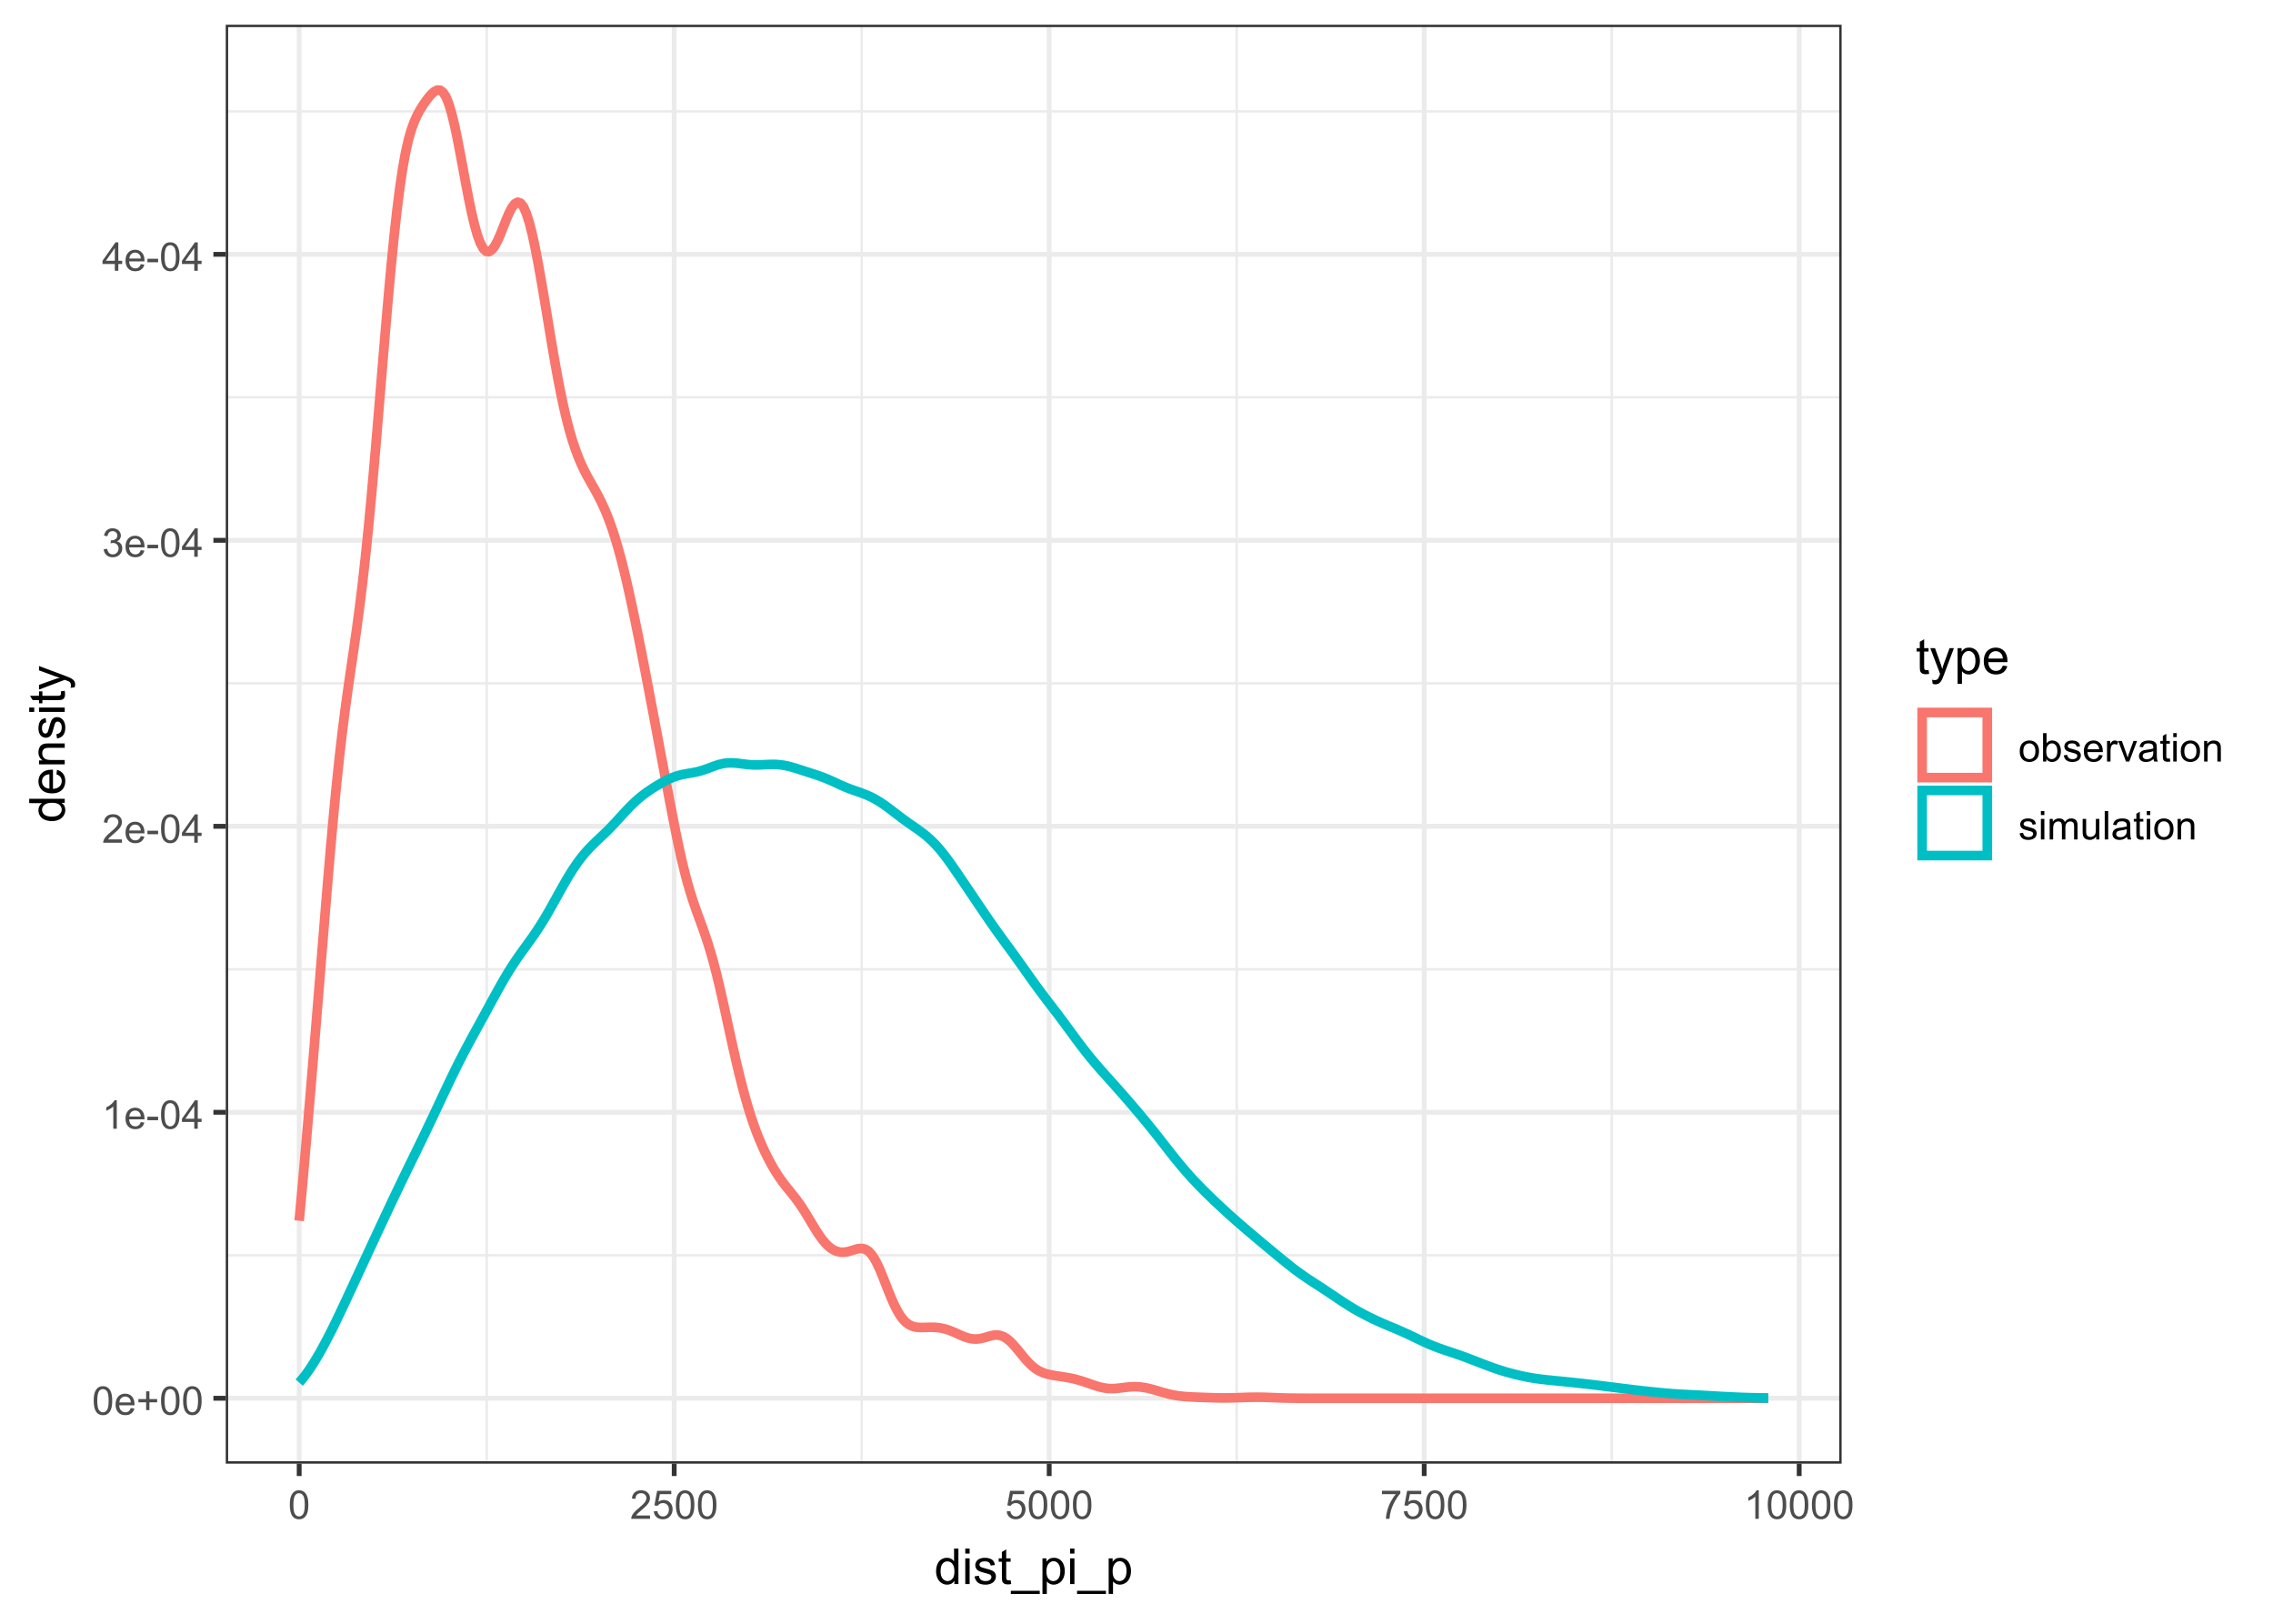 <?xml version="1.0" encoding="UTF-8"?>
<svg xmlns="http://www.w3.org/2000/svg" xmlns:xlink="http://www.w3.org/1999/xlink" width="504" height="360" viewBox="0 0 504 360">
<defs>
<g>
<g id="glyph-0-0">
<path d="M 0.367 -3.105 C 0.367 -3.852 0.441 -4.449 0.594 -4.906 C 0.75 -5.359 0.977 -5.711 1.277 -5.957 C 1.582 -6.203 1.961 -6.324 2.418 -6.324 C 2.758 -6.324 3.055 -6.258 3.309 -6.121 C 3.562 -5.984 3.773 -5.789 3.941 -5.531 C 4.105 -5.277 4.238 -4.965 4.332 -4.594 C 4.426 -4.227 4.473 -3.73 4.473 -3.105 C 4.473 -2.367 4.398 -1.77 4.246 -1.316 C 4.094 -0.863 3.867 -0.512 3.562 -0.266 C 3.262 -0.016 2.879 0.109 2.418 0.109 C 1.812 0.109 1.336 -0.109 0.988 -0.547 C 0.574 -1.07 0.367 -1.922 0.367 -3.105 M 1.16 -3.105 C 1.16 -2.074 1.281 -1.383 1.523 -1.043 C 1.766 -0.699 2.062 -0.527 2.418 -0.527 C 2.773 -0.527 3.074 -0.699 3.316 -1.043 C 3.559 -1.387 3.68 -2.074 3.68 -3.105 C 3.68 -4.145 3.559 -4.832 3.316 -5.172 C 3.074 -5.516 2.773 -5.684 2.41 -5.684 C 2.055 -5.684 1.773 -5.535 1.559 -5.234 C 1.293 -4.852 1.16 -4.141 1.16 -3.105 Z M 1.16 -3.105 "/>
</g>
<g id="glyph-0-1">
<path d="M 3.703 -1.469 L 4.504 -1.371 C 4.379 -0.902 4.145 -0.543 3.805 -0.285 C 3.461 -0.027 3.027 0.102 2.496 0.102 C 1.828 0.102 1.301 -0.102 0.91 -0.512 C 0.52 -0.926 0.32 -1.5 0.32 -2.242 C 0.32 -3.012 0.52 -3.605 0.914 -4.031 C 1.312 -4.453 1.824 -4.668 2.453 -4.668 C 3.062 -4.668 3.562 -4.457 3.949 -4.043 C 4.336 -3.629 4.527 -3.043 4.527 -2.289 C 4.527 -2.246 4.527 -2.176 4.523 -2.086 L 1.121 -2.086 C 1.148 -1.582 1.293 -1.199 1.547 -0.934 C 1.801 -0.664 2.121 -0.531 2.5 -0.531 C 2.785 -0.531 3.027 -0.605 3.227 -0.758 C 3.426 -0.906 3.586 -1.145 3.703 -1.469 M 1.164 -2.719 L 3.711 -2.719 C 3.68 -3.105 3.582 -3.391 3.422 -3.582 C 3.176 -3.883 2.855 -4.031 2.461 -4.031 C 2.105 -4.031 1.809 -3.91 1.566 -3.676 C 1.324 -3.438 1.191 -3.117 1.164 -2.719 Z M 1.164 -2.719 "/>
</g>
<g id="glyph-0-2">
<path d="M 2.203 -1.02 L 2.203 -2.746 L 0.488 -2.746 L 0.488 -3.469 L 2.203 -3.469 L 2.203 -5.184 L 2.934 -5.184 L 2.934 -3.469 L 4.648 -3.469 L 4.648 -2.746 L 2.934 -2.746 L 2.934 -1.02 Z M 2.203 -1.02 "/>
</g>
<g id="glyph-0-3">
<path d="M 3.277 0 L 2.504 0 L 2.504 -4.93 C 2.32 -4.75 2.074 -4.574 1.773 -4.395 C 1.469 -4.219 1.199 -4.086 0.957 -3.996 L 0.957 -4.742 C 1.391 -4.945 1.77 -5.195 2.094 -5.484 C 2.418 -5.773 2.645 -6.055 2.781 -6.324 L 3.277 -6.324 Z M 3.277 0 "/>
</g>
<g id="glyph-0-4">
<path d="M 0.281 -1.891 L 0.281 -2.668 L 2.656 -2.668 L 2.656 -1.891 Z M 0.281 -1.891 "/>
</g>
<g id="glyph-0-5">
<path d="M 2.844 0 L 2.844 -1.508 L 0.113 -1.508 L 0.113 -2.219 L 2.988 -6.301 L 3.617 -6.301 L 3.617 -2.219 L 4.469 -2.219 L 4.469 -1.508 L 3.617 -1.508 L 3.617 0 L 2.844 0 M 2.844 -2.219 L 2.844 -5.059 L 0.871 -2.219 Z M 2.844 -2.219 "/>
</g>
<g id="glyph-0-6">
<path d="M 4.43 -0.742 L 4.43 0 L 0.266 0 C 0.262 -0.188 0.289 -0.367 0.355 -0.539 C 0.461 -0.82 0.633 -1.102 0.867 -1.375 C 1.098 -1.648 1.438 -1.969 1.879 -2.328 C 2.562 -2.891 3.023 -3.336 3.266 -3.664 C 3.508 -3.992 3.625 -4.301 3.625 -4.594 C 3.625 -4.898 3.516 -5.16 3.297 -5.367 C 3.078 -5.578 2.793 -5.684 2.441 -5.684 C 2.066 -5.684 1.77 -5.574 1.547 -5.352 C 1.324 -5.125 1.211 -4.816 1.207 -4.422 L 0.414 -4.504 C 0.469 -5.098 0.672 -5.547 1.027 -5.859 C 1.383 -6.168 1.859 -6.324 2.457 -6.324 C 3.062 -6.324 3.539 -6.156 3.895 -5.824 C 4.246 -5.488 4.422 -5.07 4.422 -4.578 C 4.422 -4.324 4.371 -4.078 4.266 -3.832 C 4.164 -3.59 3.992 -3.332 3.754 -3.062 C 3.516 -2.793 3.117 -2.426 2.562 -1.957 C 2.098 -1.566 1.801 -1.301 1.668 -1.164 C 1.535 -1.023 1.426 -0.883 1.34 -0.742 Z M 4.43 -0.742 "/>
</g>
<g id="glyph-0-7">
<path d="M 0.371 -1.664 L 1.145 -1.766 C 1.23 -1.328 1.383 -1.012 1.598 -0.82 C 1.809 -0.625 2.07 -0.527 2.375 -0.527 C 2.738 -0.527 3.047 -0.656 3.297 -0.906 C 3.547 -1.16 3.672 -1.473 3.676 -1.844 C 3.672 -2.199 3.559 -2.492 3.324 -2.723 C 3.094 -2.953 2.797 -3.066 2.441 -3.066 C 2.293 -3.066 2.113 -3.039 1.895 -2.98 L 1.98 -3.66 C 2.031 -3.656 2.074 -3.652 2.105 -3.652 C 2.434 -3.652 2.73 -3.738 2.996 -3.91 C 3.258 -4.082 3.391 -4.348 3.391 -4.703 C 3.391 -4.988 3.293 -5.223 3.102 -5.41 C 2.91 -5.598 2.664 -5.688 2.359 -5.688 C 2.059 -5.688 1.809 -5.594 1.605 -5.406 C 1.406 -5.215 1.277 -4.934 1.219 -4.555 L 0.445 -4.691 C 0.543 -5.211 0.758 -5.613 1.09 -5.898 C 1.426 -6.184 1.844 -6.324 2.344 -6.324 C 2.688 -6.324 3.004 -6.25 3.293 -6.105 C 3.582 -5.957 3.801 -5.754 3.957 -5.5 C 4.109 -5.246 4.184 -4.973 4.184 -4.688 C 4.184 -4.414 4.113 -4.168 3.965 -3.945 C 3.82 -3.723 3.605 -3.543 3.316 -3.41 C 3.691 -3.324 3.98 -3.148 4.184 -2.875 C 4.391 -2.605 4.496 -2.266 4.496 -1.859 C 4.496 -1.312 4.293 -0.844 3.895 -0.461 C 3.492 -0.078 2.984 0.113 2.371 0.113 C 1.82 0.113 1.359 -0.055 0.996 -0.383 C 0.629 -0.711 0.422 -1.141 0.371 -1.664 Z M 0.371 -1.664 "/>
</g>
<g id="glyph-0-8">
<path d="M 0.367 -1.648 L 1.176 -1.719 C 1.238 -1.324 1.379 -1.027 1.598 -0.828 C 1.816 -0.629 2.078 -0.527 2.391 -0.527 C 2.762 -0.527 3.078 -0.668 3.336 -0.949 C 3.594 -1.23 3.723 -1.602 3.723 -2.066 C 3.723 -2.508 3.598 -2.855 3.348 -3.109 C 3.102 -3.367 2.777 -3.492 2.375 -3.492 C 2.125 -3.492 1.902 -3.438 1.703 -3.324 C 1.5 -3.211 1.344 -3.062 1.23 -2.883 L 0.504 -2.977 L 1.113 -6.215 L 4.246 -6.215 L 4.246 -5.473 L 1.73 -5.473 L 1.391 -3.781 C 1.77 -4.043 2.168 -4.176 2.582 -4.176 C 3.133 -4.176 3.598 -3.984 3.977 -3.605 C 4.352 -3.223 4.543 -2.734 4.543 -2.137 C 4.543 -1.566 4.375 -1.074 4.043 -0.656 C 3.641 -0.148 3.09 0.109 2.391 0.109 C 1.816 0.109 1.348 -0.055 0.984 -0.375 C 0.625 -0.695 0.418 -1.121 0.367 -1.648 Z M 0.367 -1.648 "/>
</g>
<g id="glyph-0-9">
<path d="M 0.418 -5.473 L 0.418 -6.219 L 4.496 -6.219 L 4.496 -5.617 C 4.094 -5.188 3.695 -4.621 3.301 -3.914 C 2.91 -3.207 2.605 -2.48 2.391 -1.73 C 2.234 -1.203 2.137 -0.629 2.094 0 L 1.297 0 C 1.305 -0.496 1.402 -1.094 1.59 -1.797 C 1.777 -2.496 2.043 -3.176 2.391 -3.828 C 2.738 -4.477 3.109 -5.027 3.504 -5.473 Z M 0.418 -5.473 "/>
</g>
<g id="glyph-0-10">
<path d="M 0.293 -2.281 C 0.293 -3.125 0.527 -3.754 0.996 -4.16 C 1.391 -4.496 1.867 -4.668 2.434 -4.668 C 3.059 -4.668 3.57 -4.461 3.969 -4.051 C 4.367 -3.641 4.566 -3.07 4.566 -2.348 C 4.566 -1.758 4.48 -1.297 4.305 -0.961 C 4.129 -0.625 3.871 -0.363 3.535 -0.176 C 3.199 0.012 2.832 0.102 2.434 0.102 C 1.793 0.102 1.277 -0.102 0.883 -0.512 C 0.488 -0.922 0.293 -1.512 0.293 -2.281 M 1.086 -2.281 C 1.086 -1.699 1.215 -1.258 1.469 -0.969 C 1.723 -0.68 2.047 -0.531 2.434 -0.531 C 2.816 -0.531 3.137 -0.68 3.391 -0.973 C 3.645 -1.262 3.773 -1.707 3.773 -2.309 C 3.773 -2.871 3.645 -3.301 3.387 -3.59 C 3.133 -3.879 2.812 -4.027 2.434 -4.027 C 2.047 -4.027 1.723 -3.883 1.469 -3.594 C 1.215 -3.305 1.086 -2.867 1.086 -2.281 Z M 1.086 -2.281 "/>
</g>
<g id="glyph-0-11">
<path d="M 1.293 0 L 0.574 0 L 0.574 -6.301 L 1.348 -6.301 L 1.348 -4.051 C 1.676 -4.461 2.094 -4.668 2.602 -4.668 C 2.879 -4.668 3.145 -4.609 3.398 -4.496 C 3.648 -4.383 3.855 -4.223 4.016 -4.02 C 4.176 -3.816 4.305 -3.566 4.395 -3.277 C 4.488 -2.988 4.531 -2.68 4.531 -2.352 C 4.531 -1.57 4.34 -0.965 3.953 -0.539 C 3.566 -0.109 3.102 0.102 2.562 0.102 C 2.023 0.102 1.602 -0.121 1.293 -0.57 L 1.293 0 M 1.285 -2.316 C 1.285 -1.77 1.359 -1.375 1.508 -1.129 C 1.75 -0.73 2.082 -0.531 2.496 -0.531 C 2.836 -0.531 3.125 -0.68 3.375 -0.973 C 3.621 -1.266 3.742 -1.703 3.742 -2.285 C 3.742 -2.883 3.625 -3.32 3.387 -3.605 C 3.152 -3.891 2.867 -4.031 2.531 -4.031 C 2.191 -4.031 1.902 -3.883 1.656 -3.59 C 1.406 -3.297 1.285 -2.871 1.285 -2.316 Z M 1.285 -2.316 "/>
</g>
<g id="glyph-0-12">
<path d="M 0.27 -1.363 L 1.035 -1.484 C 1.078 -1.176 1.199 -0.941 1.395 -0.777 C 1.59 -0.613 1.863 -0.531 2.219 -0.531 C 2.574 -0.531 2.836 -0.605 3.008 -0.75 C 3.18 -0.895 3.266 -1.062 3.266 -1.258 C 3.266 -1.434 3.191 -1.57 3.039 -1.672 C 2.934 -1.742 2.668 -1.828 2.246 -1.934 C 1.68 -2.078 1.285 -2.199 1.066 -2.305 C 0.848 -2.41 0.684 -2.555 0.57 -2.738 C 0.457 -2.926 0.398 -3.129 0.398 -3.352 C 0.398 -3.555 0.445 -3.742 0.539 -3.918 C 0.633 -4.09 0.758 -4.234 0.918 -4.348 C 1.039 -4.438 1.203 -4.512 1.41 -4.574 C 1.621 -4.637 1.844 -4.668 2.078 -4.668 C 2.438 -4.668 2.754 -4.613 3.023 -4.512 C 3.293 -4.41 3.492 -4.27 3.621 -4.094 C 3.75 -3.918 3.84 -3.68 3.891 -3.387 L 3.133 -3.281 C 3.098 -3.52 3 -3.699 2.832 -3.832 C 2.668 -3.965 2.438 -4.031 2.137 -4.031 C 1.781 -4.031 1.527 -3.973 1.375 -3.855 C 1.223 -3.738 1.148 -3.598 1.148 -3.441 C 1.148 -3.34 1.18 -3.25 1.242 -3.172 C 1.305 -3.09 1.402 -3.02 1.539 -2.965 C 1.617 -2.938 1.844 -2.871 2.223 -2.766 C 2.77 -2.621 3.148 -2.5 3.367 -2.41 C 3.582 -2.316 3.754 -2.18 3.875 -2.004 C 4 -1.824 4.059 -1.605 4.062 -1.34 C 4.059 -1.082 3.984 -0.84 3.836 -0.613 C 3.684 -0.383 3.469 -0.207 3.184 -0.082 C 2.902 0.039 2.578 0.102 2.223 0.102 C 1.629 0.102 1.176 -0.02 0.867 -0.266 C 0.555 -0.512 0.355 -0.879 0.27 -1.363 Z M 0.27 -1.363 "/>
</g>
<g id="glyph-0-13">
<path d="M 0.57 0 L 0.57 -4.562 L 1.266 -4.562 L 1.266 -3.871 C 1.445 -4.195 1.609 -4.41 1.758 -4.512 C 1.91 -4.613 2.074 -4.668 2.258 -4.668 C 2.516 -4.668 2.781 -4.582 3.051 -4.418 L 2.785 -3.699 C 2.594 -3.812 2.406 -3.867 2.219 -3.867 C 2.047 -3.867 1.895 -3.816 1.762 -3.715 C 1.629 -3.613 1.531 -3.473 1.473 -3.293 C 1.387 -3.016 1.344 -2.715 1.344 -2.391 L 1.344 0 Z M 0.57 0 "/>
</g>
<g id="glyph-0-14">
<path d="M 1.848 0 L 0.113 -4.562 L 0.93 -4.562 L 1.906 -1.832 C 2.016 -1.535 2.109 -1.23 2.199 -0.91 C 2.27 -1.152 2.363 -1.441 2.488 -1.777 L 3.504 -4.562 L 4.297 -4.562 L 2.57 0 Z M 1.848 0 "/>
</g>
<g id="glyph-0-15">
<path d="M 3.559 -0.562 C 3.27 -0.32 2.996 -0.148 2.73 -0.047 C 2.465 0.055 2.18 0.102 1.879 0.102 C 1.375 0.102 0.992 -0.02 0.723 -0.266 C 0.453 -0.508 0.316 -0.82 0.316 -1.203 C 0.316 -1.426 0.367 -1.629 0.469 -1.816 C 0.57 -2 0.707 -2.148 0.871 -2.262 C 1.035 -2.371 1.219 -2.457 1.426 -2.516 C 1.578 -2.555 1.809 -2.594 2.113 -2.629 C 2.738 -2.703 3.199 -2.793 3.492 -2.895 C 3.496 -3.004 3.496 -3.07 3.496 -3.098 C 3.496 -3.414 3.426 -3.637 3.277 -3.766 C 3.082 -3.938 2.789 -4.027 2.398 -4.027 C 2.035 -4.027 1.766 -3.961 1.594 -3.836 C 1.418 -3.707 1.289 -3.48 1.207 -3.16 L 0.453 -3.262 C 0.52 -3.586 0.633 -3.848 0.789 -4.047 C 0.949 -4.246 1.176 -4.398 1.473 -4.504 C 1.773 -4.613 2.117 -4.668 2.508 -4.668 C 2.898 -4.668 3.215 -4.621 3.461 -4.527 C 3.703 -4.438 3.883 -4.32 3.996 -4.184 C 4.109 -4.043 4.191 -3.867 4.238 -3.656 C 4.262 -3.523 4.273 -3.289 4.273 -2.945 L 4.273 -1.914 C 4.273 -1.191 4.293 -0.738 4.324 -0.547 C 4.359 -0.355 4.422 -0.176 4.52 0 L 3.711 0 C 3.633 -0.16 3.582 -0.348 3.559 -0.562 M 3.492 -2.289 C 3.211 -2.176 2.793 -2.078 2.23 -2 C 1.91 -1.953 1.688 -1.902 1.555 -1.844 C 1.422 -1.785 1.32 -1.703 1.25 -1.594 C 1.18 -1.48 1.145 -1.359 1.145 -1.227 C 1.145 -1.02 1.223 -0.848 1.379 -0.711 C 1.535 -0.57 1.762 -0.504 2.062 -0.504 C 2.359 -0.504 2.625 -0.566 2.859 -0.699 C 3.09 -0.828 3.262 -1.008 3.367 -1.234 C 3.453 -1.406 3.492 -1.664 3.492 -2.008 Z M 3.492 -2.289 "/>
</g>
<g id="glyph-0-16">
<path d="M 2.27 -0.691 L 2.379 -0.008 C 2.164 0.039 1.969 0.059 1.797 0.059 C 1.516 0.059 1.297 0.016 1.145 -0.074 C 0.988 -0.16 0.879 -0.277 0.816 -0.422 C 0.754 -0.566 0.723 -0.871 0.723 -1.336 L 0.723 -3.961 L 0.156 -3.961 L 0.156 -4.562 L 0.723 -4.562 L 0.723 -5.695 L 1.492 -6.156 L 1.492 -4.562 L 2.27 -4.562 L 2.27 -3.961 L 1.492 -3.961 L 1.492 -1.293 C 1.492 -1.074 1.504 -0.93 1.531 -0.867 C 1.559 -0.805 1.602 -0.754 1.664 -0.719 C 1.727 -0.68 1.816 -0.66 1.93 -0.66 C 2.016 -0.66 2.129 -0.672 2.27 -0.691 Z M 2.27 -0.691 "/>
</g>
<g id="glyph-0-17">
<path d="M 0.586 -5.41 L 0.586 -6.301 L 1.359 -6.301 L 1.359 -5.41 L 0.586 -5.41 M 0.586 0 L 0.586 -4.562 L 1.359 -4.562 L 1.359 0 Z M 0.586 0 "/>
</g>
<g id="glyph-0-18">
<path d="M 0.578 0 L 0.578 -4.562 L 1.277 -4.562 L 1.277 -3.914 C 1.609 -4.414 2.094 -4.668 2.727 -4.668 C 3.004 -4.668 3.258 -4.617 3.488 -4.52 C 3.719 -4.418 3.891 -4.289 4.004 -4.129 C 4.121 -3.969 4.199 -3.777 4.246 -3.559 C 4.273 -3.414 4.289 -3.164 4.289 -2.805 L 4.289 0 L 3.516 0 L 3.516 -2.777 C 3.516 -3.09 3.484 -3.328 3.426 -3.484 C 3.363 -3.641 3.258 -3.762 3.105 -3.855 C 2.953 -3.949 2.773 -3.996 2.566 -3.996 C 2.234 -3.996 1.953 -3.891 1.711 -3.684 C 1.473 -3.473 1.352 -3.078 1.352 -2.492 L 1.352 0 Z M 0.578 0 "/>
</g>
<g id="glyph-0-19">
<path d="M 0.578 0 L 0.578 -4.562 L 1.273 -4.562 L 1.273 -3.922 C 1.414 -4.148 1.605 -4.328 1.844 -4.461 C 2.082 -4.598 2.352 -4.668 2.656 -4.668 C 2.992 -4.668 3.27 -4.598 3.488 -4.457 C 3.703 -4.316 3.855 -4.121 3.945 -3.867 C 4.305 -4.398 4.773 -4.668 5.355 -4.668 C 5.805 -4.668 6.156 -4.543 6.398 -4.289 C 6.641 -4.039 6.762 -3.652 6.762 -3.133 L 6.762 0 L 5.996 0 L 5.996 -2.875 C 5.996 -3.184 5.969 -3.406 5.918 -3.543 C 5.867 -3.68 5.777 -3.789 5.645 -3.871 C 5.516 -3.953 5.359 -3.996 5.184 -3.996 C 4.859 -3.996 4.594 -3.891 4.383 -3.676 C 4.172 -3.461 4.066 -3.121 4.066 -2.652 L 4.066 0 L 3.293 0 L 3.293 -2.965 C 3.293 -3.309 3.227 -3.566 3.102 -3.738 C 2.977 -3.91 2.77 -3.996 2.484 -3.996 C 2.266 -3.996 2.066 -3.938 1.879 -3.824 C 1.695 -3.711 1.562 -3.543 1.477 -3.32 C 1.395 -3.102 1.352 -2.781 1.352 -2.367 L 1.352 0 Z M 0.578 0 "/>
</g>
<g id="glyph-0-20">
<path d="M 3.57 0 L 3.57 -0.672 C 3.215 -0.156 2.734 0.102 2.121 0.102 C 1.852 0.102 1.602 0.051 1.367 -0.051 C 1.137 -0.156 0.961 -0.285 0.848 -0.441 C 0.734 -0.598 0.656 -0.789 0.609 -1.016 C 0.578 -1.164 0.562 -1.406 0.562 -1.734 L 0.562 -4.562 L 1.336 -4.562 L 1.336 -2.031 C 1.336 -1.629 1.352 -1.355 1.383 -1.215 C 1.434 -1.012 1.535 -0.852 1.691 -0.738 C 1.852 -0.621 2.047 -0.562 2.277 -0.562 C 2.508 -0.562 2.727 -0.621 2.93 -0.742 C 3.133 -0.859 3.277 -1.023 3.363 -1.227 C 3.445 -1.43 3.488 -1.73 3.488 -2.117 L 3.488 -4.562 L 4.262 -4.562 L 4.262 0 Z M 3.57 0 "/>
</g>
<g id="glyph-0-21">
<path d="M 0.562 0 L 0.562 -6.301 L 1.336 -6.301 L 1.336 0 Z M 0.562 0 "/>
</g>
<g id="glyph-1-0">
<path d="M 4.426 0 L 4.426 -0.719 C 4.062 -0.152 3.531 0.129 2.832 0.129 C 2.375 0.129 1.957 0.004 1.578 -0.246 C 1.195 -0.496 0.898 -0.848 0.691 -1.297 C 0.48 -1.746 0.375 -2.262 0.375 -2.848 C 0.375 -3.414 0.473 -3.934 0.66 -4.395 C 0.852 -4.859 1.137 -5.215 1.516 -5.461 C 1.895 -5.711 2.32 -5.832 2.789 -5.832 C 3.133 -5.832 3.438 -5.762 3.707 -5.617 C 3.977 -5.469 4.191 -5.281 4.359 -5.047 L 4.359 -7.875 L 5.324 -7.875 L 5.324 0 L 4.426 0 M 1.371 -2.848 C 1.371 -2.117 1.523 -1.57 1.832 -1.207 C 2.141 -0.848 2.504 -0.664 2.922 -0.664 C 3.344 -0.664 3.703 -0.84 4 -1.184 C 4.293 -1.531 4.441 -2.059 4.441 -2.766 C 4.441 -3.547 4.293 -4.121 3.992 -4.484 C 3.691 -4.852 3.32 -5.031 2.879 -5.031 C 2.449 -5.031 2.09 -4.855 1.801 -4.508 C 1.516 -4.156 1.371 -3.602 1.371 -2.848 Z M 1.371 -2.848 "/>
</g>
<g id="glyph-1-1">
<path d="M 0.73 -6.762 L 0.73 -7.875 L 1.695 -7.875 L 1.695 -6.762 L 0.73 -6.762 M 0.73 0 L 0.73 -5.703 L 1.695 -5.703 L 1.695 0 Z M 0.73 0 "/>
</g>
<g id="glyph-1-2">
<path d="M 0.34 -1.703 L 1.293 -1.852 C 1.348 -1.469 1.496 -1.176 1.742 -0.973 C 1.988 -0.77 2.332 -0.664 2.773 -0.664 C 3.215 -0.664 3.547 -0.758 3.758 -0.938 C 3.977 -1.117 4.082 -1.332 4.082 -1.574 C 4.082 -1.793 3.988 -1.965 3.797 -2.09 C 3.664 -2.176 3.336 -2.285 2.809 -2.418 C 2.102 -2.598 1.609 -2.75 1.336 -2.883 C 1.062 -3.012 0.852 -3.191 0.711 -3.426 C 0.57 -3.656 0.5 -3.91 0.5 -4.188 C 0.5 -4.445 0.559 -4.68 0.676 -4.895 C 0.789 -5.113 0.949 -5.293 1.148 -5.438 C 1.301 -5.547 1.504 -5.641 1.766 -5.719 C 2.023 -5.793 2.301 -5.832 2.602 -5.832 C 3.047 -5.832 3.441 -5.77 3.777 -5.641 C 4.117 -5.512 4.367 -5.336 4.527 -5.117 C 4.688 -4.895 4.801 -4.602 4.859 -4.234 L 3.914 -4.102 C 3.871 -4.398 3.75 -4.625 3.543 -4.789 C 3.336 -4.957 3.047 -5.039 2.668 -5.039 C 2.227 -5.039 1.91 -4.965 1.719 -4.816 C 1.527 -4.672 1.434 -4.5 1.434 -4.301 C 1.434 -4.176 1.473 -4.062 1.551 -3.965 C 1.633 -3.859 1.754 -3.773 1.922 -3.707 C 2.02 -3.672 2.305 -3.586 2.777 -3.461 C 3.461 -3.277 3.938 -3.125 4.207 -3.012 C 4.48 -2.895 4.691 -2.727 4.844 -2.504 C 5 -2.281 5.074 -2.004 5.074 -1.676 C 5.074 -1.352 4.98 -1.051 4.793 -0.766 C 4.605 -0.48 4.336 -0.262 3.98 -0.105 C 3.625 0.051 3.223 0.129 2.777 0.129 C 2.035 0.129 1.473 -0.023 1.082 -0.332 C 0.695 -0.641 0.445 -1.098 0.34 -1.703 Z M 0.34 -1.703 "/>
</g>
<g id="glyph-1-3">
<path d="M 2.836 -0.863 L 2.977 -0.012 C 2.703 0.047 2.461 0.074 2.246 0.074 C 1.895 0.074 1.621 0.02 1.43 -0.09 C 1.234 -0.203 1.098 -0.348 1.02 -0.527 C 0.941 -0.711 0.902 -1.09 0.902 -1.672 L 0.902 -4.953 L 0.195 -4.953 L 0.195 -5.703 L 0.902 -5.703 L 0.902 -7.117 L 1.863 -7.695 L 1.863 -5.703 L 2.836 -5.703 L 2.836 -4.953 L 1.863 -4.953 L 1.863 -1.617 C 1.863 -1.34 1.879 -1.164 1.914 -1.086 C 1.949 -1.008 2.004 -0.945 2.082 -0.898 C 2.16 -0.852 2.27 -0.828 2.41 -0.828 C 2.52 -0.828 2.66 -0.84 2.836 -0.863 Z M 2.836 -0.863 "/>
</g>
<g id="glyph-1-4">
<path d="M -0.168 2.188 L -0.168 1.488 L 6.242 1.488 L 6.242 2.188 Z M -0.168 2.188 "/>
</g>
<g id="glyph-1-5">
<path d="M 0.727 2.188 L 0.727 -5.703 L 1.605 -5.703 L 1.605 -4.961 C 1.812 -5.254 2.047 -5.469 2.309 -5.617 C 2.57 -5.762 2.887 -5.832 3.262 -5.832 C 3.746 -5.832 4.176 -5.707 4.551 -5.457 C 4.922 -5.207 5.203 -4.852 5.391 -4.395 C 5.582 -3.941 5.676 -3.438 5.676 -2.895 C 5.676 -2.312 5.574 -1.785 5.363 -1.32 C 5.152 -0.852 4.848 -0.492 4.449 -0.246 C 4.051 0.004 3.633 0.129 3.191 0.129 C 2.867 0.129 2.578 0.062 2.324 -0.074 C 2.066 -0.211 1.855 -0.383 1.691 -0.59 L 1.691 2.188 L 0.727 2.188 M 1.602 -2.82 C 1.602 -2.086 1.75 -1.543 2.047 -1.191 C 2.344 -0.84 2.703 -0.664 3.125 -0.664 C 3.555 -0.664 3.922 -0.848 4.23 -1.211 C 4.535 -1.574 4.688 -2.137 4.688 -2.898 C 4.688 -3.629 4.539 -4.172 4.242 -4.531 C 3.941 -4.895 3.586 -5.074 3.168 -5.074 C 2.758 -5.074 2.395 -4.883 2.074 -4.5 C 1.758 -4.113 1.602 -3.555 1.602 -2.82 Z M 1.602 -2.82 "/>
</g>
<g id="glyph-1-6">
<path d="M 0.684 2.195 L 0.574 1.289 C 0.785 1.348 0.969 1.375 1.129 1.375 C 1.344 1.375 1.516 1.34 1.645 1.266 C 1.773 1.195 1.879 1.094 1.961 0.969 C 2.02 0.871 2.121 0.629 2.258 0.246 C 2.273 0.195 2.301 0.113 2.344 0.012 L 0.176 -5.703 L 1.219 -5.703 L 2.406 -2.402 C 2.559 -1.98 2.699 -1.543 2.82 -1.078 C 2.93 -1.523 3.062 -1.957 3.219 -2.379 L 4.438 -5.703 L 5.402 -5.703 L 3.234 0.098 C 3 0.723 2.82 1.156 2.691 1.391 C 2.52 1.711 2.32 1.945 2.102 2.094 C 1.879 2.242 1.613 2.316 1.305 2.316 C 1.117 2.316 0.91 2.277 0.684 2.195 Z M 0.684 2.195 "/>
</g>
<g id="glyph-1-7">
<path d="M 4.629 -1.836 L 5.629 -1.715 C 5.473 -1.129 5.18 -0.676 4.754 -0.355 C 4.328 -0.031 3.781 0.129 3.121 0.129 C 2.285 0.129 1.625 -0.129 1.137 -0.641 C 0.648 -1.156 0.402 -1.875 0.402 -2.805 C 0.402 -3.762 0.648 -4.508 1.145 -5.039 C 1.637 -5.566 2.277 -5.832 3.066 -5.832 C 3.828 -5.832 4.453 -5.574 4.938 -5.055 C 5.418 -4.535 5.66 -3.805 5.66 -2.863 C 5.66 -2.805 5.66 -2.719 5.656 -2.605 L 1.402 -2.605 C 1.438 -1.977 1.613 -1.5 1.934 -1.164 C 2.254 -0.832 2.648 -0.664 3.125 -0.664 C 3.48 -0.664 3.781 -0.758 4.035 -0.945 C 4.285 -1.133 4.484 -1.43 4.629 -1.836 M 1.457 -3.398 L 4.641 -3.398 C 4.598 -3.879 4.477 -4.238 4.273 -4.48 C 3.969 -4.852 3.566 -5.039 3.078 -5.039 C 2.633 -5.039 2.262 -4.891 1.957 -4.594 C 1.656 -4.297 1.488 -3.898 1.457 -3.398 Z M 1.457 -3.398 "/>
</g>
<g id="glyph-2-0">
<path d="M 0 -4.426 L -0.719 -4.426 C -0.152 -4.062 0.129 -3.531 0.129 -2.832 C 0.129 -2.375 0.004 -1.957 -0.246 -1.578 C -0.496 -1.195 -0.848 -0.898 -1.297 -0.691 C -1.746 -0.48 -2.262 -0.375 -2.848 -0.375 C -3.414 -0.375 -3.934 -0.473 -4.395 -0.66 C -4.859 -0.852 -5.215 -1.137 -5.461 -1.516 C -5.711 -1.895 -5.832 -2.32 -5.832 -2.789 C -5.832 -3.133 -5.762 -3.438 -5.617 -3.707 C -5.469 -3.977 -5.281 -4.191 -5.047 -4.359 L -7.875 -4.363 L -7.875 -5.324 L 0 -5.324 L 0 -4.426 M -2.848 -1.371 C -2.117 -1.371 -1.57 -1.523 -1.207 -1.832 C -0.848 -2.141 -0.664 -2.504 -0.664 -2.922 C -0.664 -3.344 -0.84 -3.703 -1.184 -4 C -1.531 -4.293 -2.059 -4.441 -2.766 -4.441 C -3.547 -4.441 -4.121 -4.293 -4.484 -3.992 C -4.852 -3.691 -5.031 -3.32 -5.031 -2.879 C -5.031 -2.449 -4.855 -2.09 -4.508 -1.801 C -4.156 -1.516 -3.602 -1.371 -2.848 -1.371 Z M -2.848 -1.371 "/>
</g>
<g id="glyph-2-1">
<path d="M -1.836 -4.629 L -1.715 -5.629 C -1.129 -5.473 -0.676 -5.18 -0.355 -4.754 C -0.031 -4.328 0.129 -3.781 0.129 -3.121 C 0.129 -2.285 -0.129 -1.625 -0.641 -1.137 C -1.156 -0.648 -1.875 -0.402 -2.805 -0.402 C -3.762 -0.402 -4.508 -0.648 -5.039 -1.145 C -5.566 -1.637 -5.832 -2.277 -5.832 -3.066 C -5.832 -3.828 -5.574 -4.453 -5.055 -4.938 C -4.535 -5.418 -3.805 -5.66 -2.863 -5.66 C -2.805 -5.66 -2.719 -5.66 -2.605 -5.656 L -2.605 -1.402 C -1.977 -1.438 -1.5 -1.613 -1.164 -1.934 C -0.832 -2.254 -0.664 -2.648 -0.664 -3.125 C -0.664 -3.48 -0.758 -3.781 -0.945 -4.035 C -1.133 -4.285 -1.43 -4.484 -1.836 -4.629 M -3.398 -1.457 L -3.398 -4.641 C -3.879 -4.598 -4.238 -4.477 -4.48 -4.273 C -4.852 -3.969 -5.039 -3.566 -5.039 -3.078 C -5.039 -2.633 -4.891 -2.262 -4.594 -1.957 C -4.297 -1.656 -3.898 -1.488 -3.398 -1.457 Z M -3.398 -1.457 "/>
</g>
<g id="glyph-2-2">
<path d="M 0 -0.727 L -5.703 -0.727 L -5.703 -1.594 L -4.895 -1.594 C -5.52 -2.016 -5.832 -2.621 -5.832 -3.41 C -5.832 -3.754 -5.77 -4.07 -5.648 -4.359 C -5.523 -4.648 -5.363 -4.863 -5.16 -5.008 C -4.961 -5.148 -4.723 -5.25 -4.445 -5.305 C -4.27 -5.344 -3.953 -5.359 -3.508 -5.359 L 0 -5.359 L 0 -4.395 L -3.469 -4.395 C -3.863 -4.395 -4.156 -4.355 -4.352 -4.281 C -4.547 -4.207 -4.703 -4.07 -4.82 -3.879 C -4.938 -3.688 -4.996 -3.465 -4.996 -3.207 C -4.996 -2.793 -4.863 -2.438 -4.602 -2.141 C -4.34 -1.84 -3.844 -1.691 -3.117 -1.691 L 0 -1.691 Z M 0 -0.727 "/>
</g>
<g id="glyph-2-3">
<path d="M -1.703 -0.34 L -1.852 -1.293 C -1.469 -1.348 -1.176 -1.496 -0.973 -1.742 C -0.77 -1.988 -0.664 -2.332 -0.664 -2.773 C -0.664 -3.215 -0.758 -3.547 -0.938 -3.758 C -1.117 -3.977 -1.332 -4.082 -1.574 -4.082 C -1.793 -4.082 -1.965 -3.988 -2.09 -3.797 C -2.176 -3.664 -2.285 -3.336 -2.418 -2.809 C -2.598 -2.102 -2.75 -1.609 -2.883 -1.336 C -3.012 -1.062 -3.191 -0.852 -3.426 -0.711 C -3.656 -0.57 -3.91 -0.5 -4.188 -0.5 C -4.445 -0.5 -4.68 -0.559 -4.895 -0.676 C -5.113 -0.789 -5.293 -0.949 -5.438 -1.148 C -5.547 -1.301 -5.641 -1.504 -5.719 -1.766 C -5.793 -2.023 -5.832 -2.301 -5.832 -2.602 C -5.832 -3.047 -5.77 -3.441 -5.641 -3.777 C -5.512 -4.117 -5.336 -4.367 -5.117 -4.527 C -4.895 -4.688 -4.602 -4.801 -4.234 -4.859 L -4.102 -3.914 C -4.398 -3.871 -4.625 -3.75 -4.789 -3.543 C -4.957 -3.336 -5.039 -3.047 -5.039 -2.668 C -5.039 -2.227 -4.965 -1.91 -4.816 -1.719 C -4.672 -1.527 -4.5 -1.434 -4.301 -1.434 C -4.176 -1.434 -4.062 -1.473 -3.965 -1.551 C -3.859 -1.633 -3.773 -1.754 -3.707 -1.922 C -3.672 -2.02 -3.586 -2.305 -3.461 -2.777 C -3.277 -3.461 -3.125 -3.938 -3.012 -4.207 C -2.895 -4.48 -2.727 -4.691 -2.504 -4.844 C -2.281 -5 -2.004 -5.074 -1.676 -5.074 C -1.352 -5.074 -1.051 -4.98 -0.766 -4.793 C -0.48 -4.605 -0.262 -4.336 -0.105 -3.98 C 0.051 -3.625 0.129 -3.223 0.129 -2.777 C 0.129 -2.035 -0.023 -1.473 -0.332 -1.082 C -0.641 -0.695 -1.098 -0.445 -1.703 -0.34 Z M -1.703 -0.34 "/>
</g>
<g id="glyph-2-4">
<path d="M -6.762 -0.73 L -7.875 -0.73 L -7.875 -1.699 L -6.762 -1.699 L -6.762 -0.73 M 0 -0.73 L -5.703 -0.73 L -5.703 -1.699 L 0 -1.695 Z M 0 -0.73 "/>
</g>
<g id="glyph-2-5">
<path d="M -0.863 -2.836 L -0.012 -2.977 C 0.047 -2.703 0.074 -2.461 0.074 -2.246 C 0.074 -1.895 0.02 -1.621 -0.09 -1.43 C -0.203 -1.234 -0.348 -1.098 -0.527 -1.02 C -0.711 -0.941 -1.09 -0.902 -1.672 -0.902 L -4.953 -0.902 L -4.953 -0.195 L -5.703 -0.195 L -5.703 -0.902 L -7.117 -0.902 L -7.695 -1.863 L -5.703 -1.863 L -5.703 -2.836 L -4.953 -2.836 L -4.953 -1.863 L -1.617 -1.863 C -1.34 -1.863 -1.164 -1.879 -1.086 -1.914 C -1.008 -1.949 -0.945 -2.004 -0.898 -2.082 C -0.852 -2.16 -0.828 -2.27 -0.828 -2.41 C -0.828 -2.52 -0.84 -2.66 -0.863 -2.836 Z M -0.863 -2.836 "/>
</g>
<g id="glyph-2-6">
<path d="M 2.195 -0.684 L 1.289 -0.574 C 1.348 -0.785 1.375 -0.969 1.375 -1.129 C 1.375 -1.344 1.34 -1.516 1.266 -1.645 C 1.195 -1.773 1.094 -1.879 0.969 -1.961 C 0.871 -2.02 0.629 -2.121 0.246 -2.258 C 0.195 -2.273 0.113 -2.301 0.012 -2.344 L -5.703 -0.176 L -5.703 -1.219 L -2.402 -2.406 C -1.98 -2.559 -1.543 -2.699 -1.078 -2.82 C -1.523 -2.93 -1.957 -3.062 -2.379 -3.219 L -5.703 -4.438 L -5.703 -5.402 L 0.098 -3.234 C 0.723 -3 1.156 -2.82 1.391 -2.691 C 1.711 -2.52 1.945 -2.32 2.094 -2.102 C 2.242 -1.879 2.316 -1.613 2.316 -1.305 C 2.316 -1.117 2.277 -0.91 2.195 -0.684 Z M 2.195 -0.684 "/>
</g>
</g>
<clipPath id="clip-0">
<path clip-rule="nonzero" d="M 50.055 5.48 L 408.348 5.48 L 408.348 324.512 L 50.055 324.512 Z M 50.055 5.48 "/>
</clipPath>
<clipPath id="clip-1">
<path clip-rule="nonzero" d="M 50.055 278 L 408.348 278 L 408.348 279 L 50.055 279 Z M 50.055 278 "/>
</clipPath>
<clipPath id="clip-2">
<path clip-rule="nonzero" d="M 50.055 214 L 408.348 214 L 408.348 216 L 50.055 216 Z M 50.055 214 "/>
</clipPath>
<clipPath id="clip-3">
<path clip-rule="nonzero" d="M 50.055 151 L 408.348 151 L 408.348 152 L 50.055 152 Z M 50.055 151 "/>
</clipPath>
<clipPath id="clip-4">
<path clip-rule="nonzero" d="M 50.055 87 L 408.348 87 L 408.348 89 L 50.055 89 Z M 50.055 87 "/>
</clipPath>
<clipPath id="clip-5">
<path clip-rule="nonzero" d="M 50.055 24 L 408.348 24 L 408.348 25 L 50.055 25 Z M 50.055 24 "/>
</clipPath>
<clipPath id="clip-6">
<path clip-rule="nonzero" d="M 107 5.48 L 109 5.48 L 109 324.512 L 107 324.512 Z M 107 5.48 "/>
</clipPath>
<clipPath id="clip-7">
<path clip-rule="nonzero" d="M 190 5.48 L 192 5.48 L 192 324.512 L 190 324.512 Z M 190 5.48 "/>
</clipPath>
<clipPath id="clip-8">
<path clip-rule="nonzero" d="M 273 5.48 L 275 5.48 L 275 324.512 L 273 324.512 Z M 273 5.48 "/>
</clipPath>
<clipPath id="clip-9">
<path clip-rule="nonzero" d="M 357 5.48 L 358 5.48 L 358 324.512 L 357 324.512 Z M 357 5.48 "/>
</clipPath>
<clipPath id="clip-10">
<path clip-rule="nonzero" d="M 50.055 309 L 408.348 309 L 408.348 311 L 50.055 311 Z M 50.055 309 "/>
</clipPath>
<clipPath id="clip-11">
<path clip-rule="nonzero" d="M 50.055 246 L 408.348 246 L 408.348 248 L 50.055 248 Z M 50.055 246 "/>
</clipPath>
<clipPath id="clip-12">
<path clip-rule="nonzero" d="M 50.055 182 L 408.348 182 L 408.348 184 L 50.055 184 Z M 50.055 182 "/>
</clipPath>
<clipPath id="clip-13">
<path clip-rule="nonzero" d="M 50.055 119 L 408.348 119 L 408.348 121 L 50.055 121 Z M 50.055 119 "/>
</clipPath>
<clipPath id="clip-14">
<path clip-rule="nonzero" d="M 50.055 55 L 408.348 55 L 408.348 57 L 50.055 57 Z M 50.055 55 "/>
</clipPath>
<clipPath id="clip-15">
<path clip-rule="nonzero" d="M 65 5.48 L 67 5.48 L 67 324.512 L 65 324.512 Z M 65 5.48 "/>
</clipPath>
<clipPath id="clip-16">
<path clip-rule="nonzero" d="M 148 5.48 L 151 5.48 L 151 324.512 L 148 324.512 Z M 148 5.48 "/>
</clipPath>
<clipPath id="clip-17">
<path clip-rule="nonzero" d="M 232 5.48 L 234 5.48 L 234 324.512 L 232 324.512 Z M 232 5.48 "/>
</clipPath>
<clipPath id="clip-18">
<path clip-rule="nonzero" d="M 315 5.48 L 317 5.48 L 317 324.512 L 315 324.512 Z M 315 5.48 "/>
</clipPath>
<clipPath id="clip-19">
<path clip-rule="nonzero" d="M 398 5.48 L 400 5.48 L 400 324.512 L 398 324.512 Z M 398 5.48 "/>
</clipPath>
<clipPath id="clip-20">
<path clip-rule="nonzero" d="M 50.055 5.48 L 408.348 5.48 L 408.348 324.512 L 50.055 324.512 Z M 50.055 5.48 "/>
</clipPath>
</defs>
<rect x="-50.4" y="-36" width="604.8" height="432" fill="rgb(100%, 100%, 100%)" fill-opacity="1"/>
<rect x="-50.4" y="-36" width="604.8" height="432" fill="rgb(100%, 100%, 100%)" fill-opacity="1"/>
<path fill="none" stroke-width="1.067" stroke-linecap="round" stroke-linejoin="round" stroke="rgb(100%, 100%, 100%)" stroke-opacity="1" stroke-miterlimit="10" d="M 0 360 L 504 360 L 504 0 L 0 0 Z M 0 360 "/>
<g clip-path="url(#clip-0)">
<path fill-rule="nonzero" fill="rgb(100%, 100%, 100%)" fill-opacity="1" d="M 50.055 324.508 L 408.348 324.508 L 408.348 5.477 L 50.055 5.477 Z M 50.055 324.508 "/>
</g>
<g clip-path="url(#clip-1)">
<path fill="none" stroke-width="0.533" stroke-linecap="butt" stroke-linejoin="round" stroke="rgb(92.157%, 92.157%, 92.157%)" stroke-opacity="1" stroke-miterlimit="10" d="M 50.055 278.305 L 408.348 278.305 "/>
</g>
<g clip-path="url(#clip-2)">
<path fill="none" stroke-width="0.533" stroke-linecap="butt" stroke-linejoin="round" stroke="rgb(92.157%, 92.157%, 92.157%)" stroke-opacity="1" stroke-miterlimit="10" d="M 50.055 214.902 L 408.348 214.902 "/>
</g>
<g clip-path="url(#clip-3)">
<path fill="none" stroke-width="0.533" stroke-linecap="butt" stroke-linejoin="round" stroke="rgb(92.157%, 92.157%, 92.157%)" stroke-opacity="1" stroke-miterlimit="10" d="M 50.055 151.496 L 408.348 151.496 "/>
</g>
<g clip-path="url(#clip-4)">
<path fill="none" stroke-width="0.533" stroke-linecap="butt" stroke-linejoin="round" stroke="rgb(92.157%, 92.157%, 92.157%)" stroke-opacity="1" stroke-miterlimit="10" d="M 50.055 88.09 L 408.348 88.09 "/>
</g>
<g clip-path="url(#clip-5)">
<path fill="none" stroke-width="0.533" stroke-linecap="butt" stroke-linejoin="round" stroke="rgb(92.157%, 92.157%, 92.157%)" stroke-opacity="1" stroke-miterlimit="10" d="M 50.055 24.688 L 408.348 24.688 "/>
</g>
<g clip-path="url(#clip-6)">
<path fill="none" stroke-width="0.533" stroke-linecap="butt" stroke-linejoin="round" stroke="rgb(92.157%, 92.157%, 92.157%)" stroke-opacity="1" stroke-miterlimit="10" d="M 107.918 324.508 L 107.918 5.48 "/>
</g>
<g clip-path="url(#clip-7)">
<path fill="none" stroke-width="0.533" stroke-linecap="butt" stroke-linejoin="round" stroke="rgb(92.157%, 92.157%, 92.157%)" stroke-opacity="1" stroke-miterlimit="10" d="M 191.066 324.508 L 191.066 5.48 "/>
</g>
<g clip-path="url(#clip-8)">
<path fill="none" stroke-width="0.533" stroke-linecap="butt" stroke-linejoin="round" stroke="rgb(92.157%, 92.157%, 92.157%)" stroke-opacity="1" stroke-miterlimit="10" d="M 274.219 324.508 L 274.219 5.48 "/>
</g>
<g clip-path="url(#clip-9)">
<path fill="none" stroke-width="0.533" stroke-linecap="butt" stroke-linejoin="round" stroke="rgb(92.157%, 92.157%, 92.157%)" stroke-opacity="1" stroke-miterlimit="10" d="M 357.367 324.508 L 357.367 5.48 "/>
</g>
<g clip-path="url(#clip-10)">
<path fill="none" stroke-width="1.067" stroke-linecap="butt" stroke-linejoin="round" stroke="rgb(92.157%, 92.157%, 92.157%)" stroke-opacity="1" stroke-miterlimit="10" d="M 50.055 310.008 L 408.348 310.008 "/>
</g>
<g clip-path="url(#clip-11)">
<path fill="none" stroke-width="1.067" stroke-linecap="butt" stroke-linejoin="round" stroke="rgb(92.157%, 92.157%, 92.157%)" stroke-opacity="1" stroke-miterlimit="10" d="M 50.055 246.602 L 408.348 246.602 "/>
</g>
<g clip-path="url(#clip-12)">
<path fill="none" stroke-width="1.067" stroke-linecap="butt" stroke-linejoin="round" stroke="rgb(92.157%, 92.157%, 92.157%)" stroke-opacity="1" stroke-miterlimit="10" d="M 50.055 183.199 L 408.348 183.199 "/>
</g>
<g clip-path="url(#clip-13)">
<path fill="none" stroke-width="1.067" stroke-linecap="butt" stroke-linejoin="round" stroke="rgb(92.157%, 92.157%, 92.157%)" stroke-opacity="1" stroke-miterlimit="10" d="M 50.055 119.793 L 408.348 119.793 "/>
</g>
<g clip-path="url(#clip-14)">
<path fill="none" stroke-width="1.067" stroke-linecap="butt" stroke-linejoin="round" stroke="rgb(92.157%, 92.157%, 92.157%)" stroke-opacity="1" stroke-miterlimit="10" d="M 50.055 56.391 L 408.348 56.391 "/>
</g>
<g clip-path="url(#clip-15)">
<path fill="none" stroke-width="1.067" stroke-linecap="butt" stroke-linejoin="round" stroke="rgb(92.157%, 92.157%, 92.157%)" stroke-opacity="1" stroke-miterlimit="10" d="M 66.34 324.508 L 66.34 5.48 "/>
</g>
<g clip-path="url(#clip-16)">
<path fill="none" stroke-width="1.067" stroke-linecap="butt" stroke-linejoin="round" stroke="rgb(92.157%, 92.157%, 92.157%)" stroke-opacity="1" stroke-miterlimit="10" d="M 149.492 324.508 L 149.492 5.48 "/>
</g>
<g clip-path="url(#clip-17)">
<path fill="none" stroke-width="1.067" stroke-linecap="butt" stroke-linejoin="round" stroke="rgb(92.157%, 92.157%, 92.157%)" stroke-opacity="1" stroke-miterlimit="10" d="M 232.641 324.508 L 232.641 5.48 "/>
</g>
<g clip-path="url(#clip-18)">
<path fill="none" stroke-width="1.067" stroke-linecap="butt" stroke-linejoin="round" stroke="rgb(92.157%, 92.157%, 92.157%)" stroke-opacity="1" stroke-miterlimit="10" d="M 315.793 324.508 L 315.793 5.48 "/>
</g>
<g clip-path="url(#clip-19)">
<path fill="none" stroke-width="1.067" stroke-linecap="butt" stroke-linejoin="round" stroke="rgb(92.157%, 92.157%, 92.157%)" stroke-opacity="1" stroke-miterlimit="10" d="M 398.941 324.508 L 398.941 5.48 "/>
</g>
<path fill="none" stroke-width="2.134" stroke-linecap="butt" stroke-linejoin="round" stroke="rgb(97.255%, 46.275%, 42.745%)" stroke-opacity="1" stroke-miterlimit="10" d="M 66.34 270.648 L 66.98 263.711 L 67.617 256.5 L 68.254 249.094 L 68.891 241.543 L 69.527 233.883 L 70.164 226.133 L 70.805 218.309 L 71.441 210.453 L 72.078 202.621 L 72.715 194.914 L 73.352 187.473 L 73.992 180.41 L 74.629 173.824 L 75.266 167.777 L 75.902 162.273 L 76.539 157.262 L 77.176 152.629 L 77.816 148.227 L 78.453 143.871 L 79.09 139.387 L 79.727 134.617 L 80.363 129.434 L 81 123.762 L 81.641 117.543 L 82.277 110.824 L 82.914 103.688 L 83.551 96.23 L 84.188 88.574 L 84.828 80.855 L 85.465 73.23 L 86.102 65.855 L 86.738 58.883 L 87.375 52.453 L 88.012 46.672 L 88.652 41.625 L 89.289 37.336 L 89.926 33.797 L 90.562 31 L 91.199 28.773 L 91.84 27.008 L 92.477 25.586 L 93.113 24.402 L 93.75 23.371 L 94.387 22.445 L 95.023 21.605 L 95.664 20.871 L 96.301 20.305 L 96.938 19.98 L 97.574 19.992 L 98.211 20.438 L 98.852 21.406 L 99.488 22.957 L 100.125 25.059 L 100.762 27.66 L 101.398 30.668 L 102.035 33.965 L 102.676 37.414 L 103.312 40.863 L 103.949 44.176 L 104.586 47.227 L 105.223 49.91 L 105.859 52.148 L 106.5 53.879 L 107.137 55.082 L 107.773 55.715 L 108.41 55.805 L 109.047 55.41 L 109.688 54.582 L 110.324 53.391 L 110.961 51.938 L 111.598 50.34 L 112.234 48.727 L 112.871 47.238 L 113.512 46.016 L 114.148 45.18 L 114.785 44.828 L 115.422 45.035 L 116.059 45.832 L 116.699 47.27 L 117.336 49.258 L 117.973 51.742 L 118.609 54.66 L 119.246 57.934 L 119.883 61.48 L 120.523 65.215 L 121.16 69.059 L 121.797 72.926 L 122.434 76.738 L 123.07 80.43 L 123.707 83.938 L 124.348 87.215 L 124.984 90.219 L 125.621 92.938 L 126.258 95.379 L 126.895 97.559 L 127.535 99.492 L 128.172 101.203 L 128.809 102.727 L 129.445 104.09 L 130.082 105.328 L 130.719 106.492 L 131.359 107.617 L 131.996 108.746 L 132.633 109.922 L 133.27 111.172 L 133.906 112.535 L 134.547 114.031 L 135.184 115.676 L 135.82 117.488 L 136.457 119.477 L 137.094 121.645 L 137.73 123.996 L 138.371 126.523 L 139.008 129.207 L 139.645 132.039 L 140.281 134.992 L 140.918 138.047 L 141.555 141.184 L 142.195 144.391 L 142.832 147.66 L 143.469 150.965 L 144.105 154.305 L 144.742 157.668 L 145.383 161.051 L 146.02 164.441 L 146.656 167.844 L 147.293 171.242 L 147.93 174.633 L 148.566 177.992 L 149.207 181.293 L 149.844 184.5 L 150.48 187.57 L 151.117 190.453 L 151.754 193.113 L 152.395 195.543 L 153.031 197.746 L 153.668 199.754 L 154.305 201.605 L 154.941 203.371 L 155.578 205.109 L 156.219 206.895 L 156.855 208.789 L 157.492 210.836 L 158.129 213.07 L 158.766 215.496 L 159.406 218.105 L 160.043 220.879 L 160.68 223.754 L 161.953 229.613 L 162.59 232.5 L 163.23 235.301 L 163.867 237.984 L 164.504 240.531 L 165.141 242.922 L 165.777 245.152 L 166.414 247.219 L 167.055 249.125 L 167.691 250.883 L 168.328 252.504 L 168.965 253.996 L 169.602 255.383 L 170.242 256.676 L 170.879 257.883 L 171.516 259.008 L 172.152 260.051 L 172.789 261.023 L 173.426 261.922 L 174.066 262.766 L 174.703 263.566 L 175.34 264.352 L 175.977 265.145 L 176.613 265.965 L 177.254 266.844 L 177.891 267.785 L 178.527 268.785 L 179.164 269.832 L 179.801 270.902 L 180.438 271.969 L 181.078 272.996 L 181.715 273.961 L 182.352 274.832 L 182.988 275.598 L 183.625 276.242 L 184.262 276.766 L 184.902 277.16 L 185.539 277.438 L 186.176 277.59 L 186.812 277.641 L 187.449 277.594 L 188.09 277.473 L 188.727 277.293 L 189.363 277.094 L 190 276.91 L 190.637 276.797 L 191.273 276.805 L 191.914 276.984 L 192.551 277.387 L 193.188 278.035 L 193.824 278.949 L 194.461 280.117 L 195.102 281.508 L 195.738 283.043 L 196.375 284.66 L 197.012 286.281 L 197.648 287.84 L 198.285 289.27 L 198.926 290.535 L 199.562 291.609 L 200.199 292.477 L 200.836 293.145 L 201.473 293.629 L 202.113 293.961 L 202.75 294.164 L 203.387 294.273 L 204.023 294.312 L 204.66 294.316 L 205.297 294.297 L 205.938 294.277 L 206.574 294.27 L 207.211 294.281 L 207.848 294.328 L 208.484 294.41 L 209.121 294.535 L 209.762 294.703 L 210.398 294.91 L 211.035 295.156 L 211.672 295.426 L 212.309 295.715 L 212.949 296 L 213.586 296.27 L 214.223 296.508 L 214.859 296.695 L 215.496 296.824 L 216.133 296.879 L 216.773 296.863 L 217.41 296.773 L 218.047 296.629 L 218.684 296.449 L 219.32 296.262 L 219.961 296.098 L 220.598 295.996 L 221.234 295.988 L 221.871 296.102 L 222.508 296.344 L 223.145 296.719 L 223.785 297.223 L 224.422 297.836 L 225.059 298.539 L 225.695 299.301 L 226.332 300.082 L 226.969 300.859 L 227.609 301.602 L 228.246 302.281 L 228.883 302.883 L 229.52 303.391 L 230.156 303.809 L 230.797 304.141 L 231.434 304.402 L 232.07 304.605 L 232.707 304.762 L 233.344 304.887 L 233.98 304.996 L 234.621 305.094 L 235.258 305.188 L 235.895 305.285 L 236.531 305.391 L 237.168 305.508 L 237.809 305.641 L 238.445 305.789 L 239.082 305.961 L 239.719 306.145 L 240.355 306.348 L 240.992 306.566 L 241.633 306.789 L 242.27 307.012 L 242.906 307.223 L 243.543 307.418 L 244.18 307.586 L 244.82 307.719 L 245.457 307.812 L 246.094 307.859 L 246.73 307.867 L 247.367 307.836 L 248.004 307.777 L 248.645 307.699 L 249.281 307.621 L 249.918 307.547 L 250.555 307.488 L 251.191 307.453 L 251.828 307.449 L 252.469 307.477 L 253.105 307.535 L 253.742 307.629 L 254.379 307.754 L 255.016 307.902 L 255.656 308.07 L 256.293 308.254 L 257.566 308.629 L 258.203 308.809 L 258.84 308.98 L 259.48 309.133 L 260.117 309.27 L 260.754 309.383 L 261.391 309.48 L 262.027 309.555 L 262.668 309.617 L 263.305 309.664 L 263.941 309.703 L 264.578 309.734 L 265.215 309.758 L 265.852 309.785 L 266.492 309.805 L 267.766 309.852 L 269.676 309.91 L 270.316 309.922 L 270.953 309.93 L 272.227 309.93 L 272.863 309.918 L 273.504 309.906 L 274.141 309.887 L 274.777 309.863 L 275.414 309.844 L 276.051 309.82 L 276.688 309.801 L 277.328 309.785 L 277.965 309.777 L 278.602 309.773 L 279.238 309.773 L 279.875 309.785 L 280.516 309.801 L 281.152 309.82 L 282.426 309.867 L 283.062 309.895 L 283.699 309.914 L 284.34 309.938 L 285.613 309.969 L 286.25 309.98 L 287.523 309.996 L 288.164 310 L 288.801 310.004 L 289.438 310.004 L 290.074 310.008 L 392.062 310.008 "/>
<path fill="none" stroke-width="2.134" stroke-linecap="butt" stroke-linejoin="round" stroke="rgb(0%, 74.902%, 76.863%)" stroke-opacity="1" stroke-miterlimit="10" d="M 66.34 306.531 L 66.98 305.805 L 67.617 305.004 L 68.254 304.137 L 68.891 303.203 L 69.527 302.211 L 70.164 301.164 L 70.805 300.07 L 71.441 298.934 L 72.078 297.754 L 72.715 296.539 L 73.352 295.293 L 73.992 294.012 L 74.629 292.707 L 75.266 291.379 L 75.902 290.035 L 76.539 288.676 L 77.176 287.309 L 77.816 285.938 L 78.453 284.562 L 79.09 283.184 L 81 279.059 L 81.641 277.688 L 82.277 276.312 L 82.914 274.941 L 84.188 272.207 L 84.828 270.844 L 85.465 269.48 L 86.102 268.125 L 86.738 266.773 L 87.375 265.426 L 88.012 264.09 L 88.652 262.758 L 89.289 261.438 L 89.926 260.121 L 90.562 258.809 L 91.199 257.504 L 91.84 256.199 L 92.477 254.895 L 93.75 252.27 L 94.387 250.945 L 95.023 249.613 L 95.664 248.273 L 96.301 246.926 L 96.938 245.574 L 98.211 242.863 L 98.852 241.512 L 99.488 240.168 L 100.125 238.84 L 100.762 237.527 L 101.398 236.238 L 102.035 234.977 L 102.676 233.734 L 103.312 232.52 L 103.949 231.324 L 104.586 230.145 L 105.223 228.977 L 105.859 227.812 L 106.5 226.648 L 107.137 225.484 L 107.773 224.316 L 108.41 223.145 L 109.047 221.969 L 109.688 220.801 L 110.324 219.641 L 110.961 218.504 L 111.598 217.387 L 112.234 216.305 L 112.871 215.258 L 113.512 214.25 L 114.148 213.281 L 114.785 212.344 L 115.422 211.438 L 116.059 210.551 L 116.699 209.672 L 117.336 208.793 L 117.973 207.898 L 118.609 206.984 L 119.246 206.031 L 119.883 205.047 L 120.523 204.016 L 121.16 202.953 L 121.797 201.852 L 122.434 200.723 L 123.07 199.578 L 123.707 198.422 L 124.348 197.273 L 124.984 196.141 L 125.621 195.035 L 126.258 193.973 L 126.895 192.957 L 127.535 191.996 L 128.172 191.09 L 128.809 190.242 L 129.445 189.449 L 130.082 188.711 L 130.719 188.016 L 131.359 187.363 L 131.996 186.742 L 132.633 186.137 L 133.906 184.934 L 134.547 184.316 L 135.184 183.676 L 135.82 183.016 L 136.457 182.336 L 137.094 181.645 L 137.73 180.941 L 138.371 180.246 L 139.008 179.562 L 139.645 178.898 L 140.281 178.266 L 140.918 177.668 L 141.555 177.102 L 142.195 176.574 L 142.832 176.082 L 143.469 175.613 L 144.105 175.176 L 144.742 174.754 L 145.383 174.352 L 146.02 173.965 L 146.656 173.598 L 147.293 173.246 L 147.93 172.918 L 148.566 172.617 L 149.207 172.348 L 149.844 172.117 L 150.48 171.922 L 151.117 171.762 L 151.754 171.629 L 152.395 171.516 L 153.031 171.41 L 153.668 171.297 L 154.305 171.172 L 154.941 171.02 L 155.578 170.84 L 156.219 170.637 L 156.855 170.41 L 158.129 169.934 L 158.766 169.707 L 159.406 169.508 L 160.043 169.348 L 160.68 169.23 L 161.316 169.156 L 161.953 169.129 L 162.59 169.145 L 163.23 169.191 L 163.867 169.262 L 165.141 169.426 L 165.777 169.5 L 166.414 169.551 L 167.055 169.586 L 167.691 169.594 L 168.328 169.586 L 168.965 169.562 L 169.602 169.531 L 170.242 169.5 L 170.879 169.48 L 171.516 169.473 L 172.152 169.492 L 172.789 169.539 L 173.426 169.613 L 174.066 169.723 L 174.703 169.855 L 175.34 170.016 L 175.977 170.195 L 176.613 170.391 L 177.254 170.594 L 179.164 171.215 L 179.801 171.418 L 180.438 171.625 L 181.078 171.832 L 181.715 172.051 L 182.352 172.285 L 182.988 172.531 L 183.625 172.793 L 184.262 173.07 L 184.902 173.359 L 185.539 173.656 L 186.176 173.949 L 186.812 174.234 L 187.449 174.508 L 188.09 174.766 L 188.727 175.004 L 189.363 175.234 L 190 175.453 L 190.637 175.676 L 191.273 175.91 L 191.914 176.156 L 192.551 176.426 L 193.188 176.723 L 193.824 177.051 L 194.461 177.414 L 195.102 177.805 L 195.738 178.223 L 196.375 178.668 L 197.012 179.137 L 197.648 179.617 L 198.285 180.105 L 198.926 180.594 L 199.562 181.078 L 200.199 181.555 L 200.836 182.016 L 201.473 182.473 L 202.113 182.918 L 202.75 183.359 L 203.387 183.809 L 204.023 184.266 L 204.66 184.742 L 205.297 185.25 L 205.938 185.793 L 206.574 186.383 L 207.211 187.02 L 207.848 187.707 L 208.484 188.445 L 209.121 189.23 L 209.762 190.059 L 210.398 190.922 L 211.035 191.816 L 211.672 192.734 L 212.309 193.664 L 212.949 194.602 L 213.586 195.543 L 214.223 196.488 L 214.859 197.43 L 216.133 199.32 L 216.773 200.266 L 217.41 201.211 L 218.047 202.152 L 218.684 203.086 L 219.32 204.016 L 219.961 204.93 L 220.598 205.836 L 221.234 206.73 L 221.871 207.613 L 223.145 209.363 L 223.785 210.23 L 224.422 211.105 L 225.059 211.984 L 225.695 212.871 L 226.332 213.762 L 226.969 214.66 L 227.609 215.559 L 228.246 216.461 L 228.883 217.355 L 229.52 218.242 L 230.156 219.117 L 230.797 219.977 L 231.434 220.828 L 232.07 221.664 L 233.98 224.16 L 234.621 224.996 L 235.258 225.84 L 235.895 226.695 L 236.531 227.559 L 237.168 228.426 L 237.809 229.297 L 238.445 230.164 L 239.082 231.023 L 239.719 231.871 L 240.355 232.699 L 240.992 233.512 L 241.633 234.305 L 242.27 235.078 L 242.906 235.836 L 243.543 236.574 L 244.18 237.301 L 244.82 238.02 L 245.457 238.73 L 246.094 239.438 L 246.73 240.148 L 247.367 240.863 L 248.004 241.582 L 248.645 242.305 L 249.281 243.031 L 249.918 243.766 L 250.555 244.504 L 251.191 245.246 L 251.828 245.992 L 252.469 246.742 L 253.105 247.5 L 253.742 248.27 L 254.379 249.043 L 255.016 249.828 L 255.656 250.617 L 256.293 251.418 L 256.93 252.227 L 257.566 253.039 L 258.84 254.672 L 259.48 255.48 L 260.117 256.289 L 260.754 257.086 L 261.391 257.867 L 262.027 258.633 L 262.668 259.383 L 263.305 260.117 L 263.941 260.828 L 264.578 261.523 L 265.215 262.203 L 265.852 262.867 L 266.492 263.52 L 267.129 264.16 L 267.766 264.789 L 268.402 265.406 L 269.039 266.02 L 269.676 266.625 L 270.316 267.223 L 270.953 267.816 L 271.59 268.402 L 272.227 268.984 L 272.863 269.559 L 273.504 270.125 L 274.141 270.688 L 274.777 271.246 L 276.051 272.348 L 276.688 272.891 L 277.328 273.434 L 278.602 274.512 L 279.875 275.582 L 280.516 276.113 L 281.152 276.645 L 283.062 278.227 L 283.699 278.75 L 284.34 279.273 L 284.977 279.793 L 285.613 280.305 L 286.25 280.809 L 286.887 281.305 L 287.523 281.785 L 288.164 282.25 L 288.801 282.703 L 289.438 283.145 L 290.074 283.574 L 290.711 283.992 L 291.352 284.41 L 291.988 284.82 L 293.262 285.648 L 293.898 286.07 L 294.535 286.496 L 295.176 286.922 L 295.812 287.352 L 296.449 287.785 L 297.086 288.211 L 297.723 288.633 L 298.363 289.043 L 299 289.445 L 299.637 289.84 L 300.273 290.219 L 300.91 290.586 L 301.547 290.941 L 302.188 291.285 L 302.824 291.621 L 303.461 291.945 L 304.098 292.258 L 304.734 292.566 L 305.375 292.863 L 306.012 293.148 L 306.648 293.43 L 307.285 293.703 L 307.922 293.973 L 308.559 294.238 L 309.199 294.504 L 309.836 294.77 L 310.473 295.047 L 311.109 295.328 L 311.746 295.617 L 312.383 295.914 L 313.023 296.215 L 314.297 296.832 L 314.934 297.137 L 315.57 297.438 L 316.211 297.73 L 316.848 298.012 L 317.484 298.281 L 318.121 298.535 L 318.758 298.777 L 319.395 299.008 L 320.035 299.23 L 321.309 299.66 L 321.945 299.871 L 322.582 300.086 L 323.223 300.305 L 323.859 300.527 L 324.496 300.758 L 325.133 300.992 L 325.77 301.23 L 326.406 301.477 L 327.047 301.723 L 327.684 301.969 L 328.32 302.219 L 328.957 302.465 L 329.594 302.707 L 330.23 302.945 L 330.871 303.18 L 331.508 303.402 L 332.145 303.621 L 332.781 303.824 L 333.418 304.023 L 334.059 304.211 L 334.695 304.387 L 335.332 304.555 L 335.969 304.719 L 336.605 304.871 L 337.242 305.016 L 337.883 305.152 L 338.52 305.281 L 339.156 305.402 L 339.793 305.512 L 340.43 305.613 L 341.07 305.703 L 341.707 305.785 L 342.344 305.859 L 342.98 305.93 L 344.254 306.062 L 344.895 306.125 L 346.805 306.312 L 347.441 306.379 L 348.082 306.445 L 349.355 306.578 L 351.266 306.789 L 351.906 306.859 L 353.18 307.008 L 355.09 307.242 L 355.73 307.32 L 356.367 307.402 L 357.004 307.48 L 357.641 307.562 L 358.277 307.641 L 358.918 307.723 L 362.102 308.113 L 362.742 308.188 L 364.016 308.336 L 365.289 308.477 L 365.93 308.543 L 367.203 308.676 L 367.84 308.738 L 369.113 308.855 L 369.754 308.91 L 370.391 308.965 L 371.027 309.012 L 372.301 309.098 L 372.938 309.133 L 373.578 309.168 L 376.125 309.293 L 376.766 309.328 L 377.402 309.359 L 379.312 309.465 L 379.949 309.504 L 380.59 309.539 L 381.227 309.578 L 382.5 309.648 L 383.137 309.68 L 383.777 309.715 L 385.688 309.797 L 386.961 309.844 L 387.602 309.863 L 389.512 309.91 L 390.785 309.934 L 391.426 309.945 L 392.062 309.957 "/>
<g clip-path="url(#clip-20)">
<path fill="none" stroke-width="1.067" stroke-linecap="round" stroke-linejoin="round" stroke="rgb(20%, 20%, 20%)" stroke-opacity="1" stroke-miterlimit="10" d="M 50.055 324.508 L 408.348 324.508 L 408.348 5.477 L 50.055 5.477 Z M 50.055 324.508 "/>
</g>
<g fill="rgb(30.196%, 30.196%, 30.196%)" fill-opacity="1">
<use xlink:href="#glyph-0-0" x="20.41" y="313.656"/>
<use xlink:href="#glyph-0-1" x="25.304" y="313.656"/>
<use xlink:href="#glyph-0-2" x="30.198" y="313.656"/>
<use xlink:href="#glyph-0-0" x="35.337" y="313.656"/>
<use xlink:href="#glyph-0-0" x="40.232" y="313.656"/>
</g>
<g fill="rgb(30.196%, 30.196%, 30.196%)" fill-opacity="1">
<use xlink:href="#glyph-0-3" x="22.617" y="250.254"/>
<use xlink:href="#glyph-0-1" x="27.511" y="250.254"/>
<use xlink:href="#glyph-0-4" x="32.405" y="250.254"/>
<use xlink:href="#glyph-0-0" x="35.336" y="250.254"/>
<use xlink:href="#glyph-0-5" x="40.23" y="250.254"/>
</g>
<g fill="rgb(30.196%, 30.196%, 30.196%)" fill-opacity="1">
<use xlink:href="#glyph-0-6" x="22.617" y="186.848"/>
<use xlink:href="#glyph-0-1" x="27.511" y="186.848"/>
<use xlink:href="#glyph-0-4" x="32.405" y="186.848"/>
<use xlink:href="#glyph-0-0" x="35.336" y="186.848"/>
<use xlink:href="#glyph-0-5" x="40.23" y="186.848"/>
</g>
<g fill="rgb(30.196%, 30.196%, 30.196%)" fill-opacity="1">
<use xlink:href="#glyph-0-7" x="22.617" y="123.445"/>
<use xlink:href="#glyph-0-1" x="27.511" y="123.445"/>
<use xlink:href="#glyph-0-4" x="32.405" y="123.445"/>
<use xlink:href="#glyph-0-0" x="35.336" y="123.445"/>
<use xlink:href="#glyph-0-5" x="40.23" y="123.445"/>
</g>
<g fill="rgb(30.196%, 30.196%, 30.196%)" fill-opacity="1">
<use xlink:href="#glyph-0-5" x="22.617" y="60.039"/>
<use xlink:href="#glyph-0-1" x="27.511" y="60.039"/>
<use xlink:href="#glyph-0-4" x="32.405" y="60.039"/>
<use xlink:href="#glyph-0-0" x="35.336" y="60.039"/>
<use xlink:href="#glyph-0-5" x="40.23" y="60.039"/>
</g>
<path fill="none" stroke-width="1.067" stroke-linecap="butt" stroke-linejoin="round" stroke="rgb(20%, 20%, 20%)" stroke-opacity="1" stroke-miterlimit="10" d="M 47.316 310.008 L 50.055 310.008 "/>
<path fill="none" stroke-width="1.067" stroke-linecap="butt" stroke-linejoin="round" stroke="rgb(20%, 20%, 20%)" stroke-opacity="1" stroke-miterlimit="10" d="M 47.316 246.602 L 50.055 246.602 "/>
<path fill="none" stroke-width="1.067" stroke-linecap="butt" stroke-linejoin="round" stroke="rgb(20%, 20%, 20%)" stroke-opacity="1" stroke-miterlimit="10" d="M 47.316 183.199 L 50.055 183.199 "/>
<path fill="none" stroke-width="1.067" stroke-linecap="butt" stroke-linejoin="round" stroke="rgb(20%, 20%, 20%)" stroke-opacity="1" stroke-miterlimit="10" d="M 47.316 119.793 L 50.055 119.793 "/>
<path fill="none" stroke-width="1.067" stroke-linecap="butt" stroke-linejoin="round" stroke="rgb(20%, 20%, 20%)" stroke-opacity="1" stroke-miterlimit="10" d="M 47.316 56.391 L 50.055 56.391 "/>
<path fill="none" stroke-width="1.067" stroke-linecap="butt" stroke-linejoin="round" stroke="rgb(20%, 20%, 20%)" stroke-opacity="1" stroke-miterlimit="10" d="M 66.34 327.25 L 66.34 324.508 "/>
<path fill="none" stroke-width="1.067" stroke-linecap="butt" stroke-linejoin="round" stroke="rgb(20%, 20%, 20%)" stroke-opacity="1" stroke-miterlimit="10" d="M 149.492 327.25 L 149.492 324.508 "/>
<path fill="none" stroke-width="1.067" stroke-linecap="butt" stroke-linejoin="round" stroke="rgb(20%, 20%, 20%)" stroke-opacity="1" stroke-miterlimit="10" d="M 232.641 327.25 L 232.641 324.508 "/>
<path fill="none" stroke-width="1.067" stroke-linecap="butt" stroke-linejoin="round" stroke="rgb(20%, 20%, 20%)" stroke-opacity="1" stroke-miterlimit="10" d="M 315.793 327.25 L 315.793 324.508 "/>
<path fill="none" stroke-width="1.067" stroke-linecap="butt" stroke-linejoin="round" stroke="rgb(20%, 20%, 20%)" stroke-opacity="1" stroke-miterlimit="10" d="M 398.941 327.25 L 398.941 324.508 "/>
<g fill="rgb(30.196%, 30.196%, 30.196%)" fill-opacity="1">
<use xlink:href="#glyph-0-0" x="63.895" y="336.738"/>
</g>
<g fill="rgb(30.196%, 30.196%, 30.196%)" fill-opacity="1">
<use xlink:href="#glyph-0-6" x="139.703" y="336.738"/>
<use xlink:href="#glyph-0-8" x="144.597" y="336.738"/>
<use xlink:href="#glyph-0-0" x="149.491" y="336.738"/>
<use xlink:href="#glyph-0-0" x="154.386" y="336.738"/>
</g>
<g fill="rgb(30.196%, 30.196%, 30.196%)" fill-opacity="1">
<use xlink:href="#glyph-0-8" x="222.852" y="336.738"/>
<use xlink:href="#glyph-0-0" x="227.746" y="336.738"/>
<use xlink:href="#glyph-0-0" x="232.64" y="336.738"/>
<use xlink:href="#glyph-0-0" x="237.534" y="336.738"/>
</g>
<g fill="rgb(30.196%, 30.196%, 30.196%)" fill-opacity="1">
<use xlink:href="#glyph-0-9" x="306.004" y="336.738"/>
<use xlink:href="#glyph-0-8" x="310.898" y="336.738"/>
<use xlink:href="#glyph-0-0" x="315.792" y="336.738"/>
<use xlink:href="#glyph-0-0" x="320.686" y="336.738"/>
</g>
<g fill="rgb(30.196%, 30.196%, 30.196%)" fill-opacity="1">
<use xlink:href="#glyph-0-3" x="386.707" y="336.738"/>
<use xlink:href="#glyph-0-0" x="391.601" y="336.738"/>
<use xlink:href="#glyph-0-0" x="396.495" y="336.738"/>
<use xlink:href="#glyph-0-0" x="401.389" y="336.738"/>
<use xlink:href="#glyph-0-0" x="406.284" y="336.738"/>
</g>
<g fill="rgb(0%, 0%, 0%)" fill-opacity="1">
<use xlink:href="#glyph-1-0" x="207.188" y="351.207"/>
<use xlink:href="#glyph-1-1" x="213.305" y="351.207"/>
<use xlink:href="#glyph-1-2" x="215.749" y="351.207"/>
<use xlink:href="#glyph-1-3" x="221.249" y="351.207"/>
<use xlink:href="#glyph-1-4" x="224.305" y="351.207"/>
<use xlink:href="#glyph-1-5" x="230.423" y="351.207"/>
<use xlink:href="#glyph-1-1" x="236.541" y="351.207"/>
<use xlink:href="#glyph-1-4" x="238.984" y="351.207"/>
<use xlink:href="#glyph-1-5" x="245.102" y="351.207"/>
</g>
<g fill="rgb(0%, 0%, 0%)" fill-opacity="1">
<use xlink:href="#glyph-2-0" x="14.352" y="182.422"/>
<use xlink:href="#glyph-2-1" x="14.352" y="176.304"/>
<use xlink:href="#glyph-2-2" x="14.352" y="170.187"/>
<use xlink:href="#glyph-2-3" x="14.352" y="164.069"/>
<use xlink:href="#glyph-2-4" x="14.352" y="158.569"/>
<use xlink:href="#glyph-2-5" x="14.352" y="156.125"/>
<use xlink:href="#glyph-2-6" x="14.352" y="153.069"/>
</g>
<path fill-rule="nonzero" fill="rgb(100%, 100%, 100%)" fill-opacity="1" d="M 419.309 196.59 L 498.523 196.59 L 498.523 133.402 L 419.309 133.402 Z M 419.309 196.59 "/>
<g fill="rgb(0%, 0%, 0%)" fill-opacity="1">
<use xlink:href="#glyph-1-3" x="424.785" y="149.41"/>
<use xlink:href="#glyph-1-6" x="427.841" y="149.41"/>
<use xlink:href="#glyph-1-5" x="433.341" y="149.41"/>
<use xlink:href="#glyph-1-7" x="439.459" y="149.41"/>
</g>
<path fill-rule="nonzero" fill="rgb(100%, 100%, 100%)" fill-opacity="1" d="M 424.785 173.828 L 442.066 173.828 L 442.066 156.547 L 424.785 156.547 Z M 424.785 173.828 "/>
<path fill="none" stroke-width="2.134" stroke-linecap="butt" stroke-linejoin="miter" stroke="rgb(97.255%, 46.275%, 42.745%)" stroke-opacity="1" stroke-miterlimit="10" d="M 426.203 172.41 L 440.648 172.41 L 440.648 157.965 L 426.203 157.965 Z M 426.203 172.41 "/>
<path fill-rule="nonzero" fill="rgb(100%, 100%, 100%)" fill-opacity="1" d="M 424.785 191.109 L 442.066 191.109 L 442.066 173.828 L 424.785 173.828 Z M 424.785 191.109 "/>
<path fill="none" stroke-width="2.134" stroke-linecap="butt" stroke-linejoin="miter" stroke="rgb(0%, 74.902%, 76.863%)" stroke-opacity="1" stroke-miterlimit="10" d="M 426.203 189.691 L 440.648 189.691 L 440.648 175.246 L 426.203 175.246 Z M 426.203 189.691 "/>
<g fill="rgb(0%, 0%, 0%)" fill-opacity="1">
<use xlink:href="#glyph-0-10" x="447.547" y="168.84"/>
<use xlink:href="#glyph-0-11" x="452.441" y="168.84"/>
<use xlink:href="#glyph-0-12" x="457.335" y="168.84"/>
<use xlink:href="#glyph-0-1" x="461.735" y="168.84"/>
<use xlink:href="#glyph-0-13" x="466.629" y="168.84"/>
<use xlink:href="#glyph-0-14" x="469.56" y="168.84"/>
<use xlink:href="#glyph-0-15" x="473.96" y="168.84"/>
<use xlink:href="#glyph-0-16" x="478.854" y="168.84"/>
<use xlink:href="#glyph-0-17" x="481.299" y="168.84"/>
<use xlink:href="#glyph-0-10" x="483.254" y="168.84"/>
<use xlink:href="#glyph-0-18" x="488.148" y="168.84"/>
</g>
<g fill="rgb(0%, 0%, 0%)" fill-opacity="1">
<use xlink:href="#glyph-0-12" x="447.547" y="186.117"/>
<use xlink:href="#glyph-0-17" x="451.947" y="186.117"/>
<use xlink:href="#glyph-0-19" x="453.902" y="186.117"/>
<use xlink:href="#glyph-0-20" x="461.232" y="186.117"/>
<use xlink:href="#glyph-0-21" x="466.127" y="186.117"/>
<use xlink:href="#glyph-0-15" x="468.082" y="186.117"/>
<use xlink:href="#glyph-0-16" x="472.976" y="186.117"/>
<use xlink:href="#glyph-0-17" x="475.421" y="186.117"/>
<use xlink:href="#glyph-0-10" x="477.376" y="186.117"/>
<use xlink:href="#glyph-0-18" x="482.27" y="186.117"/>
</g>
</svg>
